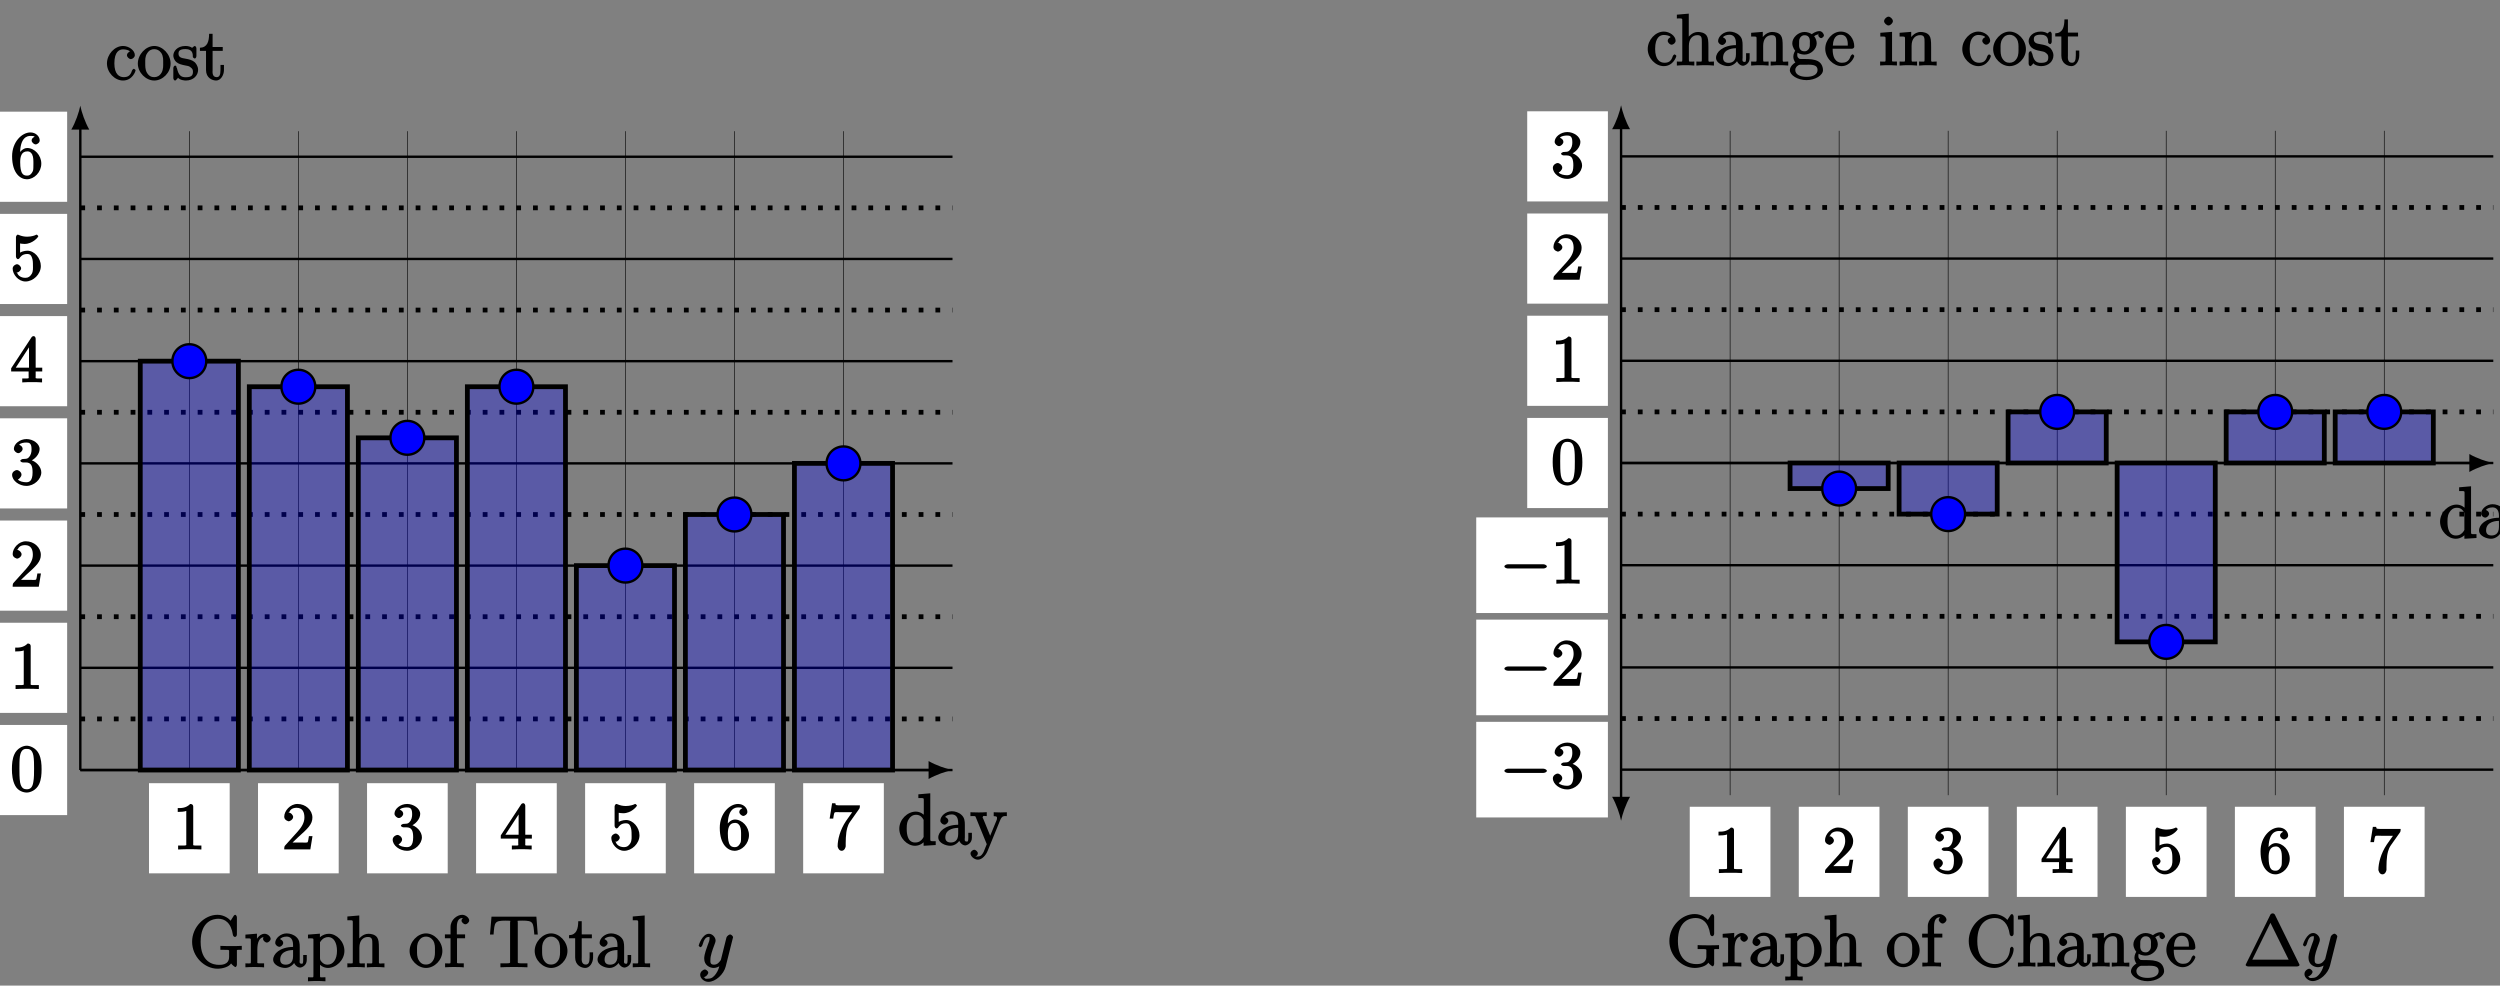 <?xml version="1.0" encoding="UTF-8"?>
<svg xmlns="http://www.w3.org/2000/svg" xmlns:xlink="http://www.w3.org/1999/xlink" width="416pt" height="164pt" viewBox="0 0 416 164" version="1.1">
<rect x="0" y="0" width="416" height="164" fill="#808080" stroke="none"/>
<defs>
<g>
<symbol overflow="visible" id="glyph0-0">
<path style="stroke:none;" d=""/>
</symbol>
<symbol overflow="visible" id="glyph0-1">
<path style="stroke:none;" d="M 8.75 -3.031 L 8.75 -3.547 C 8.281 -3.516 7.453 -3.516 7.094 -3.516 C 6.719 -3.516 5.672 -3.516 5.188 -3.547 L 5.188 -2.891 L 5.719 -2.891 C 6.781 -2.891 6.641 -2.891 6.641 -2.469 L 6.641 -1.703 C 6.641 -0.328 5.25 -0.391 4.938 -0.391 C 4 -0.391 1.906 -0.812 1.906 -4.234 C 1.906 -7.688 4.016 -8.062 4.859 -8.062 C 5.891 -8.062 6.969 -7.453 7.281 -5.344 C 7.297 -5.219 7.469 -5.031 7.609 -5.031 C 7.781 -5.031 7.938 -5.219 7.938 -5.453 L 7.938 -8.281 C 7.938 -8.5 7.781 -8.719 7.656 -8.719 C 7.594 -8.719 7.453 -8.641 7.391 -8.516 L 6.891 -7.734 C 6.688 -8.016 5.844 -8.719 4.703 -8.719 C 2.547 -8.719 0.484 -6.688 0.484 -4.234 C 0.484 -1.75 2.547 0.25 4.719 0.25 C 5.562 0.25 6.641 -0.062 6.969 -0.625 C 7.078 -0.438 7.594 -0.016 7.688 -0.016 C 7.781 -0.016 7.938 -0.234 7.938 -0.422 L 7.938 -2.516 C 7.938 -2.969 7.828 -2.891 8.75 -2.891 Z M 8.75 -3.031 "/>
</symbol>
<symbol overflow="visible" id="glyph0-2">
<path style="stroke:none;" d="M 4.375 -4.719 C 4.375 -5.078 3.891 -5.562 3.375 -5.562 C 2.359 -5.562 1.859 -4.312 1.828 -4.25 L 2.094 -4.25 L 2.094 -5.578 L 0.172 -5.422 L 0.172 -4.797 C 1.141 -4.797 1.078 -4.859 1.078 -4.266 L 1.078 -1.031 C 1.078 -0.484 1.109 -0.641 0.172 -0.641 L 0.172 0.016 C 0.672 -0.031 1.328 -0.031 1.688 -0.031 C 2.016 -0.031 2.859 -0.031 3.281 0.031 L 3.281 -0.641 L 2.891 -0.641 C 2.016 -0.641 2.156 -0.625 2.156 -1.047 L 2.156 -2.922 C 2.156 -4.094 2.469 -5.031 3.391 -5.031 C 3.484 -5.031 3.516 -5.031 3.562 -5.016 L 3.438 -5.266 C 3.344 -5.219 3.109 -5.047 3.109 -4.719 C 3.109 -4.375 3.547 -4.094 3.734 -4.094 C 3.984 -4.094 4.375 -4.406 4.375 -4.719 Z M 4.375 -4.719 "/>
</symbol>
<symbol overflow="visible" id="glyph0-3">
<path style="stroke:none;" d="M 5.828 -1.203 L 5.828 -2.031 L 5.234 -2.031 L 5.234 -1.203 C 5.234 -0.531 5.109 -0.578 4.953 -0.578 C 4.5 -0.578 4.656 -1.062 4.656 -1.25 L 4.656 -3.328 C 4.656 -3.984 4.609 -4.562 4.078 -5.031 C 3.656 -5.422 3.016 -5.625 2.484 -5.625 C 1.5 -5.625 0.578 -4.828 0.578 -4.047 C 0.578 -3.703 0.984 -3.391 1.25 -3.391 C 1.547 -3.391 1.906 -3.734 1.906 -4.031 C 1.906 -4.516 1.312 -4.672 1.391 -4.672 C 1.516 -4.906 1.984 -5.094 2.469 -5.094 C 3.016 -5.094 3.547 -4.781 3.547 -3.703 L 3.547 -3.375 C 1.312 -3.344 0.234 -2.188 0.234 -1.266 C 0.234 -0.328 1.5 0.125 2.234 0.125 C 3.031 0.125 3.719 -0.5 3.938 -1.078 L 3.625 -1.078 C 3.672 -0.516 4.203 0.062 4.719 0.062 C 4.969 0.062 5.828 -0.25 5.828 -1.203 Z M 3.547 -1.828 C 3.547 -0.656 2.844 -0.422 2.328 -0.422 C 1.75 -0.422 1.406 -0.688 1.406 -1.266 C 1.406 -2.844 3.281 -2.844 3.547 -2.859 Z M 3.547 -1.828 "/>
</symbol>
<symbol overflow="visible" id="glyph0-4">
<path style="stroke:none;" d="M 6.234 -2.719 C 6.234 -4.25 4.953 -5.562 3.641 -5.562 C 2.594 -5.562 1.906 -4.766 1.875 -4.719 L 2.156 -4.609 L 2.156 -5.578 L 0.172 -5.422 L 0.172 -4.797 C 1.172 -4.797 1.078 -4.859 1.078 -4.328 L 1.078 1.297 C 1.078 1.828 1.109 1.672 0.172 1.672 L 0.172 2.344 C 0.641 2.297 1.297 2.297 1.625 2.297 C 1.969 2.297 2.625 2.297 3.078 2.344 L 3.078 1.672 C 2.156 1.672 2.172 1.828 2.172 1.297 L 2.172 -0.781 L 1.906 -0.688 C 2.109 -0.375 2.719 0.125 3.484 0.125 C 4.859 0.125 6.234 -1.188 6.234 -2.719 Z M 5 -2.719 C 5 -1.297 4.344 -0.422 3.438 -0.422 C 3.062 -0.422 2.828 -0.531 2.578 -0.75 C 2.312 -1.031 2.172 -1.156 2.172 -1.5 L 2.172 -3.953 C 2.172 -4.188 2.125 -4.094 2.266 -4.281 C 2.625 -4.812 3.094 -5.016 3.547 -5.016 C 4.453 -5.016 5 -4.062 5 -2.719 Z M 5 -2.719 "/>
</symbol>
<symbol overflow="visible" id="glyph0-5">
<path style="stroke:none;" d="M 6.391 -0.141 L 6.391 -0.641 C 5.625 -0.641 5.484 -0.484 5.469 -0.844 L 5.469 -3.047 C 5.469 -4.156 5.422 -4.609 5.156 -4.984 C 4.812 -5.453 4.141 -5.562 3.734 -5.562 C 2.703 -5.562 2.062 -4.641 1.953 -4.422 L 2.203 -4.422 L 2.203 -8.609 L 0.219 -8.438 L 0.219 -7.812 C 1.188 -7.812 1.125 -7.875 1.125 -7.297 L 1.125 -1.031 C 1.125 -0.484 1.156 -0.641 0.219 -0.641 L 0.219 0.031 C 0.688 -0.031 1.344 -0.031 1.672 -0.031 C 2.016 -0.031 2.672 -0.031 3.125 0.031 L 3.125 -0.641 C 2.219 -0.641 2.219 -0.484 2.219 -1.031 L 2.219 -3.25 C 2.219 -4.5 2.891 -5.031 3.641 -5.031 C 4.375 -5.031 4.375 -4.562 4.375 -3.844 L 4.375 -1.031 C 4.375 -0.484 4.406 -0.641 3.469 -0.641 L 3.469 0.031 C 3.938 -0.031 4.594 -0.031 4.922 -0.031 C 5.266 -0.031 5.922 -0.031 6.391 0.031 Z M 6.391 -0.141 "/>
</symbol>
<symbol overflow="visible" id="glyph0-6">
<path style="stroke:none;" d="M 5.641 -2.703 C 5.641 -4.25 4.312 -5.625 2.922 -5.625 C 1.5 -5.625 0.188 -4.203 0.188 -2.703 C 0.188 -1.172 1.547 0.125 2.922 0.125 C 4.328 0.125 5.641 -1.188 5.641 -2.703 Z M 4.406 -2.812 C 4.406 -2.391 4.453 -1.75 4.141 -1.188 C 3.812 -0.625 3.375 -0.438 2.922 -0.438 C 2.484 -0.438 2.062 -0.578 1.703 -1.172 C 1.391 -1.703 1.422 -2.312 1.422 -2.812 C 1.422 -3.266 1.375 -3.891 1.75 -4.422 C 2.078 -4.938 2.5 -5.094 2.922 -5.094 C 3.375 -5.094 3.766 -4.906 4.094 -4.453 C 4.453 -3.891 4.406 -3.25 4.406 -2.812 Z M 4.406 -2.812 "/>
</symbol>
<symbol overflow="visible" id="glyph0-7">
<path style="stroke:none;" d="M 4.25 -7.766 C 4.25 -8.219 3.656 -8.719 3.078 -8.719 C 2.25 -8.719 1.141 -7.906 1.141 -6.688 L 1.141 -5.453 L 0.203 -5.453 L 0.203 -4.812 L 1.141 -4.812 L 1.141 -1.031 C 1.141 -0.484 1.172 -0.641 0.234 -0.641 L 0.234 0.016 C 0.734 -0.031 1.391 -0.031 1.75 -0.031 C 2.062 -0.031 2.922 -0.031 3.344 0.031 L 3.344 -0.641 L 2.953 -0.641 C 2.078 -0.641 2.219 -0.625 2.219 -1.047 L 2.219 -4.812 L 3.562 -4.812 L 3.562 -5.453 L 2.188 -5.453 L 2.188 -6.688 C 2.188 -7.766 2.578 -8.172 3.078 -8.172 C 3.172 -8.172 3.234 -8.188 3.375 -8.109 L 3.484 -8.375 C 3.438 -8.359 2.969 -8.109 2.969 -7.75 C 2.969 -7.484 3.328 -7.141 3.609 -7.141 C 3.891 -7.141 4.25 -7.484 4.25 -7.766 Z M 4.25 -7.766 "/>
</symbol>
<symbol overflow="visible" id="glyph0-8">
<path style="stroke:none;" d="M 8.172 -5.578 L 7.953 -8.406 L 0.484 -8.406 L 0.234 -5.438 L 0.828 -5.438 C 1 -7.469 0.953 -7.75 2.844 -7.75 C 3.062 -7.75 3.391 -7.75 3.484 -7.734 C 3.734 -7.703 3.578 -7.703 3.578 -7.422 L 3.578 -1.062 C 3.578 -0.656 3.734 -0.641 2.562 -0.641 L 1.969 -0.641 L 1.969 0.016 C 2.516 -0.031 3.75 -0.031 4.219 -0.031 C 4.688 -0.031 5.922 -0.031 6.469 0.016 L 6.469 -0.641 L 5.875 -0.641 C 4.703 -0.641 4.859 -0.656 4.859 -1.062 L 4.859 -7.422 C 4.859 -7.719 4.734 -7.688 4.922 -7.734 C 5.016 -7.75 5.359 -7.75 5.594 -7.75 C 7.484 -7.75 7.422 -7.469 7.609 -5.438 L 8.188 -5.438 Z M 8.172 -5.578 "/>
</symbol>
<symbol overflow="visible" id="glyph0-9">
<path style="stroke:none;" d="M 4.047 -1.625 L 4.047 -2.469 L 3.469 -2.469 L 3.469 -1.656 C 3.469 -0.781 3.281 -0.438 2.828 -0.438 C 2.016 -0.438 2.156 -1.406 2.156 -1.609 L 2.156 -4.812 L 3.844 -4.812 L 3.844 -5.453 L 2.156 -5.453 L 2.156 -7.656 L 1.578 -7.656 C 1.562 -6.375 1.297 -5.375 0.047 -5.328 L 0.047 -4.812 L 1.062 -4.812 L 1.062 -1.625 C 1.062 -0.297 2.109 0.125 2.75 0.125 C 3.5 0.125 4.047 -0.766 4.047 -1.625 Z M 4.047 -1.625 "/>
</symbol>
<symbol overflow="visible" id="glyph0-10">
<path style="stroke:none;" d="M 3.125 -0.141 L 3.125 -0.641 C 2.203 -0.641 2.219 -0.484 2.219 -1.031 L 2.219 -8.609 L 0.234 -8.438 L 0.234 -7.812 C 1.203 -7.812 1.141 -7.875 1.141 -7.297 L 1.141 -1.031 C 1.141 -0.484 1.172 -0.641 0.234 -0.641 L 0.234 0.016 C 0.734 -0.031 1.312 -0.031 1.672 -0.031 C 2.031 -0.031 2.625 -0.031 3.125 0.016 Z M 3.125 -0.141 "/>
</symbol>
<symbol overflow="visible" id="glyph0-11">
<path style="stroke:none;" d="M 6.312 -0.141 L 6.312 -0.641 C 5.344 -0.641 5.406 -0.578 5.406 -1.156 L 5.406 -8.609 L 3.422 -8.438 L 3.422 -7.812 C 4.406 -7.812 4.328 -7.875 4.328 -7.297 L 4.328 -4.656 L 4.609 -4.75 C 4.344 -5.109 3.734 -5.562 3 -5.562 C 1.609 -5.562 0.25 -4.25 0.25 -2.719 C 0.25 -1.188 1.547 0.125 2.875 0.125 C 3.781 0.125 4.406 -0.516 4.578 -0.734 L 4.297 -0.844 L 4.297 0.125 L 6.312 0 Z M 4.297 -1.547 C 4.297 -1.328 4.344 -1.406 4.188 -1.141 C 3.891 -0.719 3.531 -0.422 2.922 -0.422 C 2.625 -0.422 1.484 -0.375 1.484 -2.703 C 1.484 -3.562 1.578 -3.938 1.844 -4.328 C 2.078 -4.703 2.453 -5.031 3.047 -5.031 C 3.797 -5.031 4.094 -4.531 4.203 -4.344 C 4.344 -4.141 4.297 -4.219 4.297 -4 Z M 4.297 -1.547 "/>
</symbol>
<symbol overflow="visible" id="glyph0-12">
<path style="stroke:none;" d="M 6.109 -4.953 L 6.109 -5.453 C 5.609 -5.422 5.438 -5.422 5.062 -5.422 L 3.922 -5.453 L 3.922 -4.812 C 4.531 -4.781 4.469 -4.656 4.469 -4.438 C 4.469 -4.328 4.453 -4.266 4.406 -4.141 L 3.172 -1.141 L 3.5 -1.141 L 2.172 -4.391 C 2.109 -4.547 2.062 -4.531 2.062 -4.531 L 2.109 -4.641 C 2.109 -4.953 2.359 -4.812 2.766 -4.812 L 2.766 -5.469 C 2.297 -5.422 1.703 -5.422 1.375 -5.422 L 0.047 -5.453 L 0.047 -4.812 C 0.906 -4.812 0.844 -4.891 0.984 -4.516 L 2.766 -0.141 C 2.25 1.125 2.297 1.047 2.25 1.141 C 2.047 1.5 1.844 1.906 1.297 1.906 C 0.938 1.906 0.812 1.953 0.812 1.953 C 0.812 1.953 1.281 1.797 1.281 1.375 C 1.281 1.094 0.891 0.781 0.688 0.781 C 0.484 0.781 0.062 1.047 0.062 1.406 C 0.062 1.859 0.672 2.438 1.297 2.438 C 1.969 2.438 2.625 1.703 2.922 0.953 L 5 -4.141 C 5.312 -4.938 5.719 -4.812 6.109 -4.812 Z M 6.109 -4.953 "/>
</symbol>
<symbol overflow="visible" id="glyph0-13">
<path style="stroke:none;" d="M 5.016 -1.562 C 5.016 -1.672 4.766 -1.828 4.734 -1.828 C 4.625 -1.828 4.453 -1.641 4.406 -1.5 C 4.141 -0.641 3.672 -0.438 3.031 -0.438 C 2.297 -0.438 1.484 -0.922 1.484 -2.734 C 1.484 -4.719 2.344 -5.062 2.938 -5.062 C 3.391 -5.062 3.938 -4.922 4.047 -4.719 C 4.188 -4.719 3.578 -4.562 3.578 -4.078 C 3.578 -3.797 3.938 -3.438 4.234 -3.438 C 4.5 -3.438 4.891 -3.75 4.891 -4.094 C 4.891 -4.906 3.891 -5.625 2.922 -5.625 C 1.531 -5.625 0.25 -4.234 0.25 -2.719 C 0.25 -1.188 1.562 0.125 2.922 0.125 C 4.5 0.125 5.016 -1.453 5.016 -1.562 Z M 5.016 -1.562 "/>
</symbol>
<symbol overflow="visible" id="glyph0-14">
<path style="stroke:none;" d="M 4.359 -1.656 C 4.359 -2.312 3.922 -2.797 3.812 -2.906 C 3.375 -3.281 2.953 -3.391 2.156 -3.531 C 1.812 -3.609 1.094 -3.625 1.094 -4.344 C 1.094 -4.703 1.188 -5.109 2.266 -5.109 C 3.562 -5.109 3.469 -4.141 3.484 -3.781 C 3.5 -3.688 3.75 -3.531 3.797 -3.531 C 3.922 -3.531 4.078 -3.734 4.078 -3.953 L 4.078 -5.203 C 4.078 -5.422 3.922 -5.625 3.797 -5.625 C 3.703 -5.625 3.359 -5.312 3.359 -5.312 C 3.125 -5.516 2.656 -5.625 2.266 -5.625 C 0.828 -5.625 0.234 -4.688 0.234 -4.031 C 0.234 -3.891 0.281 -3.375 0.734 -2.953 C 1.109 -2.625 1.641 -2.5 2.188 -2.391 C 2.844 -2.266 2.875 -2.266 3.172 -2.016 C 3.391 -1.844 3.5 -1.688 3.5 -1.344 C 3.5 -0.844 3.375 -0.422 2.312 -0.422 C 1.531 -0.422 1.109 -0.719 0.844 -1.906 C 0.797 -2.125 0.734 -2.047 0.734 -2.047 L 0.734 -2.266 C 0.719 -2.312 0.562 -2.359 0.531 -2.359 C 0.391 -2.359 0.234 -2.141 0.234 -1.922 L 0.234 -0.297 C 0.234 -0.078 0.391 0.125 0.516 0.125 C 0.578 0.125 0.688 0.078 0.891 -0.172 C 0.953 -0.266 0.953 -0.281 1.016 -0.344 C 1.359 0.078 2.125 0.125 2.328 0.125 C 3.578 0.125 4.359 -0.719 4.359 -1.656 Z M 4.359 -1.656 "/>
</symbol>
<symbol overflow="visible" id="glyph0-15">
<path style="stroke:none;" d="M 7.953 -2.922 C 7.953 -3.047 7.797 -3.281 7.656 -3.281 C 7.547 -3.281 7.359 -3.062 7.359 -2.969 C 7.25 -1.078 6.031 -0.391 4.875 -0.391 C 4.047 -0.391 1.906 -0.734 1.906 -4.234 C 1.906 -7.688 4 -8.062 4.859 -8.062 C 6.125 -8.062 7.047 -7.141 7.297 -5.359 C 7.312 -5.219 7.484 -5.031 7.625 -5.031 C 7.797 -5.031 7.953 -5.219 7.953 -5.453 L 7.953 -8.281 C 7.953 -8.5 7.797 -8.719 7.672 -8.719 C 7.609 -8.719 7.469 -8.641 7.406 -8.516 L 6.906 -7.734 C 6.5 -8.25 5.578 -8.719 4.719 -8.719 C 2.531 -8.719 0.484 -6.672 0.484 -4.234 C 0.484 -1.75 2.562 0.25 4.719 0.25 C 6.688 0.25 7.953 -1.609 7.953 -2.922 Z M 7.953 -2.922 "/>
</symbol>
<symbol overflow="visible" id="glyph0-16">
<path style="stroke:none;" d="M 6.391 -0.141 L 6.391 -0.641 C 5.625 -0.641 5.484 -0.484 5.469 -0.844 L 5.469 -3.047 C 5.469 -4.156 5.422 -4.609 5.156 -4.984 C 4.812 -5.453 4.141 -5.562 3.734 -5.562 C 2.562 -5.562 1.953 -4.422 1.906 -4.344 L 2.156 -4.344 L 2.156 -5.578 L 0.219 -5.422 L 0.219 -4.797 C 1.188 -4.797 1.125 -4.859 1.125 -4.266 L 1.125 -1.031 C 1.125 -0.484 1.156 -0.641 0.219 -0.641 L 0.219 0.031 C 0.688 -0.031 1.344 -0.031 1.672 -0.031 C 2.016 -0.031 2.672 -0.031 3.125 0.031 L 3.125 -0.641 C 2.219 -0.641 2.219 -0.484 2.219 -1.031 L 2.219 -3.25 C 2.219 -4.5 2.891 -5.031 3.641 -5.031 C 4.375 -5.031 4.375 -4.562 4.375 -3.844 L 4.375 -1.031 C 4.375 -0.484 4.406 -0.641 3.469 -0.641 L 3.469 0.031 C 3.938 -0.031 4.594 -0.031 4.922 -0.031 C 5.266 -0.031 5.922 -0.031 6.391 0.031 Z M 6.391 -0.141 "/>
</symbol>
<symbol overflow="visible" id="glyph0-17">
<path style="stroke:none;" d="M 5.828 -5 C 5.828 -5.219 5.516 -5.703 5.094 -5.703 C 4.469 -5.703 3.891 -5.266 3.812 -5.188 C 3.578 -5.359 3.062 -5.562 2.609 -5.562 C 1.531 -5.562 0.562 -4.609 0.562 -3.688 C 0.562 -3 1.031 -2.453 1.047 -2.438 C 1 -2.375 0.734 -1.922 0.734 -1.453 C 0.734 -0.766 1.203 -0.359 1.047 -0.453 C 0.875 -0.406 0.156 0.172 0.156 0.797 C 0.156 1.625 1.453 2.453 2.922 2.453 C 4.344 2.453 5.672 1.672 5.672 0.781 C 5.672 0.484 5.547 -0.328 4.828 -0.703 C 4.219 -1.016 3.516 -1.062 2.484 -1.062 C 1.75 -1.062 1.781 -1.016 1.562 -1.25 C 1.453 -1.359 1.391 -1.484 1.391 -1.734 C 1.391 -1.938 1.406 -2.031 1.453 -2.109 C 1.859 -1.828 2.469 -1.797 2.594 -1.797 C 3.672 -1.797 4.625 -2.75 4.625 -3.672 C 4.625 -4 4.484 -4.547 4.203 -4.828 C 4.562 -5.203 5.016 -5.156 5.078 -5.156 C 5.125 -5.156 5.062 -5.203 4.891 -5.297 C 5.109 -5.391 4.891 -5.109 4.891 -4.984 C 4.891 -4.812 5.172 -4.531 5.359 -4.531 C 5.469 -4.531 5.828 -4.734 5.828 -5 Z M 3.484 -3.688 C 3.484 -3.469 3.531 -3.078 3.328 -2.766 C 3.094 -2.422 2.859 -2.344 2.609 -2.344 C 1.547 -2.344 1.703 -3.391 1.703 -3.672 C 1.703 -3.891 1.656 -4.266 1.859 -4.594 C 2.094 -4.938 2.344 -5.016 2.594 -5.016 C 3.641 -5.016 3.484 -3.953 3.484 -3.688 Z M 4.766 0.781 C 4.766 1.5 4.031 1.906 2.922 1.906 C 1.781 1.906 1.062 1.469 1.062 0.781 C 1.062 0.688 1.047 0.328 1.5 0.031 C 1.75 -0.141 1.75 -0.109 2.594 -0.109 C 3.578 -0.109 4.766 -0.25 4.766 0.781 Z M 4.766 0.781 "/>
</symbol>
<symbol overflow="visible" id="glyph0-18">
<path style="stroke:none;" d="M 5.016 -1.562 C 5.016 -1.641 4.812 -1.844 4.734 -1.844 C 4.641 -1.844 4.453 -1.625 4.422 -1.562 C 4.109 -0.562 3.484 -0.438 2.969 -0.438 C 2.469 -0.438 1.422 -0.625 1.422 -2.688 L 1.422 -2.766 L 4.578 -2.766 C 4.844 -2.766 5.016 -2.922 5.016 -3.141 C 5.016 -4.344 4.219 -5.625 2.766 -5.625 C 1.406 -5.625 0.188 -4.25 0.188 -2.766 C 0.188 -1.188 1.578 0.125 2.906 0.125 C 4.328 0.125 5.016 -1.312 5.016 -1.562 Z M 4.125 -3.297 L 1.453 -3.297 C 1.531 -5.016 2.422 -5.094 2.766 -5.094 C 4.047 -5.094 3.938 -3.547 3.938 -3.297 Z M 4.125 -3.297 "/>
</symbol>
<symbol overflow="visible" id="glyph0-19">
<path style="stroke:none;" d="M 3.031 -0.141 L 3.031 -0.641 C 2.109 -0.641 2.219 -0.547 2.219 -1.016 L 2.219 -5.578 L 0.266 -5.422 L 0.266 -4.797 C 1.188 -4.797 1.141 -4.859 1.141 -4.281 L 1.141 -1.031 C 1.141 -0.484 1.172 -0.641 0.234 -0.641 L 0.234 0.016 C 0.734 -0.031 1.297 -0.031 1.656 -0.031 C 1.781 -0.031 2.469 -0.031 3.031 0.016 Z M 2.359 -7.359 C 2.359 -7.719 1.922 -8.109 1.641 -8.109 C 1.297 -8.109 0.891 -7.688 0.891 -7.359 C 0.891 -7.047 1.312 -6.641 1.625 -6.641 C 1.984 -6.641 2.359 -7.078 2.359 -7.359 Z M 2.359 -7.359 "/>
</symbol>
<symbol overflow="visible" id="glyph1-0">
<path style="stroke:none;" d=""/>
</symbol>
<symbol overflow="visible" id="glyph1-1">
<path style="stroke:none;" d="M 3.031 1.094 C 2.703 1.547 2.359 1.906 1.766 1.906 C 1.625 1.906 1.203 2.031 1.109 1.703 C 0.906 1.641 0.969 1.641 0.984 1.641 C 1.344 1.641 1.75 1.188 1.75 0.906 C 1.75 0.641 1.359 0.375 1.188 0.375 C 0.984 0.375 0.406 0.688 0.406 1.266 C 0.406 1.875 1.094 2.438 1.766 2.438 C 2.969 2.438 4.328 1.188 4.656 -0.125 L 5.828 -4.797 C 5.844 -4.859 5.875 -4.922 5.875 -5 C 5.875 -5.172 5.562 -5.453 5.391 -5.453 C 5.281 -5.453 4.859 -5.25 4.766 -4.891 L 3.891 -1.375 C 3.828 -1.156 3.875 -1.25 3.781 -1.109 C 3.531 -0.781 3.266 -0.422 2.688 -0.422 C 2.016 -0.422 2.109 -0.922 2.109 -1.25 C 2.109 -1.922 2.438 -2.844 2.766 -3.703 C 2.891 -4.047 2.969 -4.219 2.969 -4.453 C 2.969 -4.953 2.453 -5.562 1.859 -5.562 C 0.766 -5.562 0.156 -3.688 0.156 -3.578 C 0.156 -3.531 0.375 -3.328 0.453 -3.328 C 0.562 -3.328 0.734 -3.531 0.781 -3.688 C 1.062 -4.703 1.359 -5.031 1.828 -5.031 C 1.938 -5.031 1.969 -5.172 1.969 -4.781 C 1.969 -4.469 1.844 -4.125 1.656 -3.672 C 1.078 -2.109 1.078 -1.703 1.078 -1.422 C 1.078 -0.281 2.062 0.125 2.656 0.125 C 3 0.125 3.531 -0.031 3.844 -0.344 L 3.688 -0.516 C 3.516 0.141 3.438 0.5 3.031 1.094 Z M 3.031 1.094 "/>
</symbol>
<symbol overflow="visible" id="glyph2-0">
<path style="stroke:none;" d=""/>
</symbol>
<symbol overflow="visible" id="glyph2-1">
<path style="stroke:none;" d="M 3.375 -7.125 C 3.375 -7.391 3.203 -7.562 2.875 -7.562 C 2.156 -6.828 1.312 -6.875 0.797 -6.875 L 0.797 -6.234 C 1.188 -6.234 1.938 -6.266 2.219 -6.406 L 2.219 -1.016 C 2.219 -0.625 2.359 -0.641 1.391 -0.641 L 0.859 -0.641 L 0.859 0.016 C 1.422 -0.031 2.359 -0.031 2.797 -0.031 C 3.234 -0.031 4.188 -0.031 4.734 0.016 L 4.734 -0.641 L 4.219 -0.641 C 3.234 -0.641 3.375 -0.609 3.375 -1.016 Z M 3.375 -7.125 "/>
</symbol>
<symbol overflow="visible" id="glyph2-2">
<path style="stroke:none;" d="M 1.5 -0.891 L 2.656 -2 C 4.359 -3.516 5.062 -4.203 5.062 -5.297 C 5.062 -6.547 3.922 -7.562 2.578 -7.562 C 1.359 -7.562 0.375 -6.406 0.375 -5.438 C 0.375 -4.828 1.094 -4.672 1.125 -4.672 C 1.312 -4.672 1.859 -4.969 1.859 -5.406 C 1.859 -5.688 1.5 -6.125 1.109 -6.125 C 1.031 -6.125 1 -6.125 1.219 -6.203 C 1.391 -6.672 1.812 -6.922 2.438 -6.922 C 3.438 -6.922 3.734 -6.188 3.734 -5.297 C 3.734 -4.422 3.234 -3.672 2.641 -3 L 0.547 -0.672 C 0.422 -0.547 0.375 -0.422 0.375 0 L 4.719 0 L 5.078 -2.203 L 4.484 -2.203 C 4.391 -1.719 4.375 -1.359 4.266 -1.188 C 4.188 -1.094 3.594 -1.141 3.344 -1.141 L 1.391 -1.141 Z M 1.5 -0.891 "/>
</symbol>
<symbol overflow="visible" id="glyph2-3">
<path style="stroke:none;" d="M 3.156 -3.844 C 4.062 -4.141 4.859 -5.047 4.859 -5.906 C 4.859 -6.812 3.734 -7.562 2.688 -7.562 C 1.578 -7.562 0.578 -6.766 0.578 -5.938 C 0.578 -5.578 1 -5.219 1.312 -5.219 C 1.641 -5.219 2.031 -5.609 2.031 -5.922 C 2.031 -6.469 1.359 -6.625 1.469 -6.625 C 1.641 -6.891 2.25 -6.984 2.641 -6.984 C 3.094 -6.984 3.516 -6.906 3.516 -5.922 C 3.516 -5.797 3.547 -5.266 3.266 -4.781 C 2.938 -4.266 2.688 -4.281 2.406 -4.266 C 2.328 -4.25 2.062 -4.234 1.984 -4.234 C 1.891 -4.219 1.641 -4.062 1.641 -3.953 C 1.641 -3.828 1.891 -3.672 2.078 -3.672 L 2.562 -3.672 C 3.453 -3.672 3.688 -3.094 3.688 -2.016 C 3.688 -0.531 3.109 -0.375 2.625 -0.375 C 2.156 -0.375 1.453 -0.516 1.25 -0.844 C 1.344 -0.844 1.844 -1.234 1.844 -1.641 C 1.844 -2.047 1.391 -2.406 1.062 -2.406 C 0.812 -2.406 0.281 -2.109 0.281 -1.625 C 0.281 -0.625 1.469 0.234 2.656 0.234 C 3.984 0.234 5.141 -0.906 5.141 -2.016 C 5.141 -2.906 4.297 -3.922 3.156 -4.141 Z M 3.156 -3.844 "/>
</symbol>
<symbol overflow="visible" id="glyph2-4">
<path style="stroke:none;" d="M 3.031 -1.953 L 3.031 -1 C 3.031 -0.609 3.188 -0.641 2.375 -0.641 L 1.969 -0.641 L 1.969 0.016 C 2.594 -0.031 3.156 -0.031 3.625 -0.031 C 4.078 -0.031 4.656 -0.031 5.266 0.016 L 5.266 -0.641 L 4.875 -0.641 C 4.062 -0.641 4.203 -0.609 4.203 -1 L 4.203 -1.797 L 5.297 -1.797 L 5.297 -2.438 L 4.203 -2.438 L 4.203 -7.25 C 4.203 -7.469 4.047 -7.688 3.875 -7.688 C 3.781 -7.688 3.625 -7.641 3.531 -7.516 L 0.125 -2.328 L 0.125 -1.797 L 3.031 -1.797 Z M 3.266 -2.438 L 0.891 -2.438 L 3.375 -6.25 L 3.094 -6.359 L 3.094 -2.438 Z M 3.266 -2.438 "/>
</symbol>
<symbol overflow="visible" id="glyph2-5">
<path style="stroke:none;" d="M 5.062 -2.344 C 5.062 -3.641 4 -4.891 2.828 -4.891 C 2.297 -4.891 1.719 -4.672 1.609 -4.562 L 1.609 -6.094 C 1.656 -6.078 2.016 -6.016 2.359 -6.016 C 3.703 -6.016 4.641 -7.156 4.641 -7.297 C 4.641 -7.359 4.438 -7.562 4.359 -7.562 C 4.359 -7.562 4.203 -7.531 4.125 -7.469 C 4.062 -7.438 3.516 -7.219 2.797 -7.219 C 2.359 -7.219 1.859 -7.297 1.344 -7.531 C 1.25 -7.562 1.234 -7.562 1.203 -7.562 C 1.094 -7.562 0.922 -7.312 0.922 -7.141 L 0.922 -3.922 C 0.922 -3.719 1.094 -3.484 1.25 -3.484 C 1.328 -3.484 1.469 -3.562 1.5 -3.625 C 1.625 -3.797 1.922 -4.344 2.797 -4.344 C 3.375 -4.344 3.469 -3.984 3.562 -3.797 C 3.734 -3.391 3.75 -2.969 3.75 -2.422 C 3.75 -2.047 3.812 -1.5 3.547 -1.031 C 3.281 -0.609 3 -0.375 2.5 -0.375 C 1.703 -0.375 1.25 -0.797 1.125 -1.203 C 0.922 -1.281 0.953 -1.266 1.078 -1.266 C 1.438 -1.266 1.781 -1.688 1.781 -1.953 C 1.781 -2.219 1.438 -2.641 1.078 -2.641 C 0.922 -2.641 0.375 -2.406 0.375 -1.906 C 0.375 -0.969 1.297 0.234 2.516 0.234 C 3.781 0.234 5.062 -0.953 5.062 -2.344 Z M 5.062 -2.344 "/>
</symbol>
<symbol overflow="visible" id="glyph2-6">
<path style="stroke:none;" d="M 1.609 -3.734 L 1.609 -3.984 C 1.609 -6.75 2.797 -6.984 3.344 -6.984 C 3.609 -6.984 3.953 -6.969 4.016 -6.859 C 4.141 -6.859 3.531 -6.703 3.531 -6.219 C 3.531 -5.875 3.969 -5.562 4.203 -5.562 C 4.391 -5.562 4.875 -5.812 4.875 -6.234 C 4.875 -6.891 4.234 -7.562 3.328 -7.562 C 1.938 -7.562 0.281 -6.016 0.281 -3.594 C 0.281 -0.688 1.719 0.234 2.734 0.234 C 3.953 0.234 5.141 -0.938 5.141 -2.375 C 5.141 -3.766 4.016 -4.969 2.797 -4.969 C 2.062 -4.969 1.484 -4.25 1.266 -3.734 Z M 2.734 -0.375 C 2.047 -0.375 1.891 -0.875 1.828 -1.031 C 1.625 -1.547 1.625 -2.422 1.625 -2.625 C 1.625 -3.469 1.812 -4.406 2.797 -4.406 C 2.969 -4.406 3.344 -4.453 3.688 -3.781 L 3.625 -3.875 C 3.828 -3.484 3.828 -2.922 3.828 -2.391 C 3.828 -1.859 3.828 -1.312 3.734 -1.125 C 3.375 -0.375 2.984 -0.375 2.734 -0.375 Z M 2.734 -0.375 "/>
</symbol>
<symbol overflow="visible" id="glyph2-7">
<path style="stroke:none;" d="M 5.297 -6.688 C 5.406 -6.812 5.453 -6.953 5.453 -7.328 L 2.641 -7.328 C 1.312 -7.328 1.453 -7.312 1.375 -7.672 L 0.828 -7.672 L 0.422 -5.125 L 1.016 -5.125 C 1.078 -5.453 1.125 -6.031 1.266 -6.156 C 1.344 -6.234 2.078 -6.188 2.219 -6.188 L 4.172 -6.188 C 4.25 -6.266 3.375 -5.078 3.141 -4.719 C 2.156 -3.25 1.75 -1.625 1.75 -0.516 C 1.75 -0.406 1.922 0.234 2.422 0.234 C 2.922 0.234 3.094 -0.406 3.094 -0.516 L 3.094 -1.062 C 3.094 -1.672 3.125 -2.266 3.203 -2.859 C 3.25 -3.109 3.344 -3.938 3.828 -4.609 Z M 5.297 -6.688 "/>
</symbol>
<symbol overflow="visible" id="glyph2-8">
<path style="stroke:none;" d="M 5.188 -3.641 C 5.188 -4.516 5.125 -5.391 4.75 -6.188 C 4.25 -7.234 3.188 -7.562 2.719 -7.562 C 2.078 -7.562 1.094 -7.125 0.656 -6.125 C 0.312 -5.359 0.25 -4.516 0.25 -3.641 C 0.25 -2.828 0.344 -1.734 0.797 -0.906 C 1.266 -0.016 2.188 0.234 2.719 0.234 C 3.297 0.234 4.297 -0.141 4.781 -1.172 C 5.125 -1.938 5.188 -2.781 5.188 -3.641 Z M 2.719 -0.312 C 2.297 -0.312 1.812 -0.422 1.609 -1.469 C 1.5 -2.125 1.5 -3.125 1.5 -3.781 C 1.5 -4.469 1.5 -5.188 1.578 -5.781 C 1.781 -7.078 2.438 -7.031 2.719 -7.031 C 3.078 -7.031 3.625 -6.984 3.828 -5.906 C 3.938 -5.297 3.938 -4.453 3.938 -3.781 C 3.938 -2.953 3.938 -2.219 3.812 -1.516 C 3.656 -0.484 3.203 -0.312 2.719 -0.312 Z M 2.719 -0.312 "/>
</symbol>
<symbol overflow="visible" id="glyph3-0">
<path style="stroke:none;" d=""/>
</symbol>
<symbol overflow="visible" id="glyph3-1">
<path style="stroke:none;" d="M 5.266 -8.578 C 5.172 -8.734 5.047 -8.828 4.875 -8.828 C 4.703 -8.828 4.547 -8.734 4.469 -8.578 L 4.422 -8.469 L 0.484 -0.5 C 0.453 -0.453 0.375 -0.281 0.375 -0.234 C 0.375 -0.156 0.562 0 0.797 0 L 8.938 0 C 9.188 0 9.344 -0.156 9.344 -0.234 C 9.344 -0.281 9.281 -0.453 9.234 -0.5 L 5.312 -8.469 Z M 4.344 -7.578 L 7.531 -1.125 L 1.484 -1.125 L 4.656 -7.578 Z M 4.344 -7.578 "/>
</symbol>
<symbol overflow="visible" id="glyph4-0">
<path style="stroke:none;" d=""/>
</symbol>
<symbol overflow="visible" id="glyph4-1">
<path style="stroke:none;" d="M 7.188 -2.516 C 7.375 -2.516 7.766 -2.641 7.766 -2.859 C 7.766 -3.078 7.375 -3.219 7.188 -3.219 L 1.281 -3.219 C 1.094 -3.219 0.703 -3.078 0.703 -2.859 C 0.703 -2.641 1.094 -2.516 1.281 -2.516 Z M 7.188 -2.516 "/>
</symbol>
</g>
</defs>
<g id="surface1">
<g style="fill:rgb(0%,0%,0%);fill-opacity:1;">
  <use xlink:href="#glyph0-1" x="31.482" y="160.942"/>
  <use xlink:href="#glyph0-2" x="40.664" y="160.942"/>
  <use xlink:href="#glyph0-3" x="45.219" y="160.942"/>
  <use xlink:href="#glyph0-4" x="51.077" y="160.942"/>
  <use xlink:href="#glyph0-5" x="57.581" y="160.942"/>
</g>
<g style="fill:rgb(0%,0%,0%);fill-opacity:1;">
  <use xlink:href="#glyph0-6" x="67.97" y="160.942"/>
  <use xlink:href="#glyph0-7" x="73.828" y="160.942"/>
</g>
<g style="fill:rgb(0%,0%,0%);fill-opacity:1;">
  <use xlink:href="#glyph0-8" x="81.3" y="160.942"/>
</g>
<g style="fill:rgb(0%,0%,0%);fill-opacity:1;">
  <use xlink:href="#glyph0-6" x="88.785" y="160.942"/>
  <use xlink:href="#glyph0-9" x="94.643" y="160.942"/>
  <use xlink:href="#glyph0-3" x="99.198" y="160.942"/>
  <use xlink:href="#glyph0-10" x="105.056" y="160.942"/>
</g>
<g style="fill:rgb(0%,0%,0%);fill-opacity:1;">
  <use xlink:href="#glyph1-1" x="116.103" y="160.942"/>
</g>
<path style="fill:none;stroke-width:0.399;stroke-linecap:butt;stroke-linejoin:miter;stroke:rgb(0%,0%,0%);stroke-opacity:1;stroke-miterlimit:10;" d="M 0.001 -0.001 L 145.134 -0.001 " transform="matrix(1,0,0,-1,13.363,128.132)"/>
<path style="fill:none;stroke-width:0.399;stroke-linecap:butt;stroke-linejoin:miter;stroke:rgb(0%,0%,0%);stroke-opacity:1;stroke-miterlimit:10;" d="M 0.001 17.007 L 145.134 17.007 " transform="matrix(1,0,0,-1,13.363,128.132)"/>
<path style="fill:none;stroke-width:0.399;stroke-linecap:butt;stroke-linejoin:miter;stroke:rgb(0%,0%,0%);stroke-opacity:1;stroke-miterlimit:10;" d="M 0.001 34.015 L 145.134 34.015 " transform="matrix(1,0,0,-1,13.363,128.132)"/>
<path style="fill:none;stroke-width:0.399;stroke-linecap:butt;stroke-linejoin:miter;stroke:rgb(0%,0%,0%);stroke-opacity:1;stroke-miterlimit:10;" d="M 0.001 51.027 L 145.134 51.027 " transform="matrix(1,0,0,-1,13.363,128.132)"/>
<path style="fill:none;stroke-width:0.399;stroke-linecap:butt;stroke-linejoin:miter;stroke:rgb(0%,0%,0%);stroke-opacity:1;stroke-miterlimit:10;" d="M 0.001 68.034 L 145.134 68.034 " transform="matrix(1,0,0,-1,13.363,128.132)"/>
<path style="fill:none;stroke-width:0.399;stroke-linecap:butt;stroke-linejoin:miter;stroke:rgb(0%,0%,0%);stroke-opacity:1;stroke-miterlimit:10;" d="M 0.001 85.042 L 145.134 85.042 " transform="matrix(1,0,0,-1,13.363,128.132)"/>
<path style="fill:none;stroke-width:0.399;stroke-linecap:butt;stroke-linejoin:miter;stroke:rgb(0%,0%,0%);stroke-opacity:1;stroke-miterlimit:10;" d="M 0.001 102.05 L 145.134 102.05 " transform="matrix(1,0,0,-1,13.363,128.132)"/>
<path style="fill:none;stroke-width:0.797;stroke-linecap:butt;stroke-linejoin:miter;stroke:rgb(0%,0%,0%);stroke-opacity:1;stroke-dasharray:0.797,1.993;stroke-miterlimit:10;" d="M 0.001 8.503 L 145.134 8.503 " transform="matrix(1,0,0,-1,13.363,128.132)"/>
<path style="fill:none;stroke-width:0.797;stroke-linecap:butt;stroke-linejoin:miter;stroke:rgb(0%,0%,0%);stroke-opacity:1;stroke-dasharray:0.797,1.993;stroke-miterlimit:10;" d="M 0.001 25.511 L 145.134 25.511 " transform="matrix(1,0,0,-1,13.363,128.132)"/>
<path style="fill:none;stroke-width:0.797;stroke-linecap:butt;stroke-linejoin:miter;stroke:rgb(0%,0%,0%);stroke-opacity:1;stroke-dasharray:0.797,1.993;stroke-miterlimit:10;" d="M 0.001 42.519 L 145.134 42.519 " transform="matrix(1,0,0,-1,13.363,128.132)"/>
<path style="fill:none;stroke-width:0.797;stroke-linecap:butt;stroke-linejoin:miter;stroke:rgb(0%,0%,0%);stroke-opacity:1;stroke-dasharray:0.797,1.993;stroke-miterlimit:10;" d="M 0.001 59.53 L 145.134 59.53 " transform="matrix(1,0,0,-1,13.363,128.132)"/>
<path style="fill:none;stroke-width:0.797;stroke-linecap:butt;stroke-linejoin:miter;stroke:rgb(0%,0%,0%);stroke-opacity:1;stroke-dasharray:0.797,1.993;stroke-miterlimit:10;" d="M 0.001 76.538 L 145.134 76.538 " transform="matrix(1,0,0,-1,13.363,128.132)"/>
<path style="fill:none;stroke-width:0.797;stroke-linecap:butt;stroke-linejoin:miter;stroke:rgb(0%,0%,0%);stroke-opacity:1;stroke-dasharray:0.797,1.993;stroke-miterlimit:10;" d="M 0.001 93.546 L 145.134 93.546 " transform="matrix(1,0,0,-1,13.363,128.132)"/>
<path style="fill:none;stroke-width:0.399;stroke-linecap:butt;stroke-linejoin:miter;stroke:rgb(0%,0%,0%);stroke-opacity:1;stroke-miterlimit:10;" d="M 0.001 -0.001 L 141.548 -0.001 " transform="matrix(1,0,0,-1,13.363,128.132)"/>
<path style=" stroke:none;fill-rule:nonzero;fill:rgb(0%,0%,0%);fill-opacity:1;" d="M 158.5 128.133 C 157.438 127.934 155.711 127.336 154.516 126.637 L 154.516 129.625 C 155.711 128.93 157.438 128.332 158.5 128.133 "/>
<g style="fill:rgb(0%,0%,0%);fill-opacity:1;">
  <use xlink:href="#glyph0-11" x="149.391" y="140.613"/>
  <use xlink:href="#glyph0-3" x="155.895" y="140.613"/>
</g>
<g style="fill:rgb(0%,0%,0%);fill-opacity:1;">
  <use xlink:href="#glyph0-12" x="161.431" y="140.613"/>
</g>
<path style="fill:none;stroke-width:0.399;stroke-linecap:butt;stroke-linejoin:miter;stroke:rgb(0%,0%,0%);stroke-opacity:1;stroke-miterlimit:10;" d="M 0.001 -0.001 L 0.001 106.968 " transform="matrix(1,0,0,-1,13.363,128.132)"/>
<path style=" stroke:none;fill-rule:nonzero;fill:rgb(0%,0%,0%);fill-opacity:1;" d="M 13.363 17.578 C 13.164 18.641 12.566 20.367 11.867 21.562 L 14.855 21.562 C 14.16 20.367 13.562 18.641 13.363 17.578 "/>
<g style="fill:rgb(0%,0%,0%);fill-opacity:1;">
  <use xlink:href="#glyph0-13" x="17.547" y="13.275"/>
  <use xlink:href="#glyph0-6" x="22.747" y="13.275"/>
  <use xlink:href="#glyph0-14" x="28.606" y="13.275"/>
  <use xlink:href="#glyph0-9" x="33.22" y="13.275"/>
</g>
<path style=" stroke:none;fill-rule:nonzero;fill:rgb(100%,100%,100%);fill-opacity:1;" d="M 24.793 145.324 L 38.219 145.324 L 38.219 130.324 L 24.793 130.324 Z M 24.793 145.324 "/>
<g style="fill:rgb(0%,0%,0%);fill-opacity:1;">
  <use xlink:href="#glyph2-1" x="28.778" y="141.339"/>
</g>
<path style=" stroke:none;fill-rule:nonzero;fill:rgb(100%,100%,100%);fill-opacity:1;" d="M 42.934 145.324 L 56.359 145.324 L 56.359 130.324 L 42.934 130.324 Z M 42.934 145.324 "/>
<g style="fill:rgb(0%,0%,0%);fill-opacity:1;">
  <use xlink:href="#glyph2-2" x="46.92" y="141.339"/>
</g>
<path style=" stroke:none;fill-rule:nonzero;fill:rgb(100%,100%,100%);fill-opacity:1;" d="M 61.078 145.324 L 74.5 145.324 L 74.5 130.324 L 61.078 130.324 Z M 61.078 145.324 "/>
<g style="fill:rgb(0%,0%,0%);fill-opacity:1;">
  <use xlink:href="#glyph2-3" x="65.063" y="141.339"/>
</g>
<path style=" stroke:none;fill-rule:nonzero;fill:rgb(100%,100%,100%);fill-opacity:1;" d="M 79.219 145.324 L 92.645 145.324 L 92.645 130.324 L 79.219 130.324 Z M 79.219 145.324 "/>
<g style="fill:rgb(0%,0%,0%);fill-opacity:1;">
  <use xlink:href="#glyph2-4" x="83.204" y="141.339"/>
</g>
<path style=" stroke:none;fill-rule:nonzero;fill:rgb(100%,100%,100%);fill-opacity:1;" d="M 97.363 145.324 L 110.785 145.324 L 110.785 130.324 L 97.363 130.324 Z M 97.363 145.324 "/>
<g style="fill:rgb(0%,0%,0%);fill-opacity:1;">
  <use xlink:href="#glyph2-5" x="101.347" y="141.339"/>
</g>
<path style=" stroke:none;fill-rule:nonzero;fill:rgb(100%,100%,100%);fill-opacity:1;" d="M 115.504 145.324 L 128.93 145.324 L 128.93 130.324 L 115.504 130.324 Z M 115.504 145.324 "/>
<g style="fill:rgb(0%,0%,0%);fill-opacity:1;">
  <use xlink:href="#glyph2-6" x="119.489" y="141.339"/>
</g>
<path style=" stroke:none;fill-rule:nonzero;fill:rgb(100%,100%,100%);fill-opacity:1;" d="M 133.648 145.324 L 147.07 145.324 L 147.07 130.324 L 133.648 130.324 Z M 133.648 145.324 "/>
<g style="fill:rgb(0%,0%,0%);fill-opacity:1;">
  <use xlink:href="#glyph2-7" x="137.631" y="141.339"/>
</g>
<path style=" stroke:none;fill-rule:nonzero;fill:rgb(100%,100%,100%);fill-opacity:1;" d="M -2.254 135.633 L 11.172 135.633 L 11.172 120.633 L -2.254 120.633 Z M -2.254 135.633 "/>
<g style="fill:rgb(0%,0%,0%);fill-opacity:1;">
  <use xlink:href="#glyph2-8" x="1.732" y="131.647"/>
</g>
<path style=" stroke:none;fill-rule:nonzero;fill:rgb(100%,100%,100%);fill-opacity:1;" d="M -2.254 118.625 L 11.172 118.625 L 11.172 103.625 L -2.254 103.625 Z M -2.254 118.625 "/>
<g style="fill:rgb(0%,0%,0%);fill-opacity:1;">
  <use xlink:href="#glyph2-1" x="1.732" y="114.639"/>
</g>
<path style=" stroke:none;fill-rule:nonzero;fill:rgb(100%,100%,100%);fill-opacity:1;" d="M -2.254 101.617 L 11.172 101.617 L 11.172 86.617 L -2.254 86.617 Z M -2.254 101.617 "/>
<g style="fill:rgb(0%,0%,0%);fill-opacity:1;">
  <use xlink:href="#glyph2-2" x="1.732" y="97.631"/>
</g>
<path style=" stroke:none;fill-rule:nonzero;fill:rgb(100%,100%,100%);fill-opacity:1;" d="M -2.254 84.605 L 11.172 84.605 L 11.172 69.605 L -2.254 69.605 Z M -2.254 84.605 "/>
<g style="fill:rgb(0%,0%,0%);fill-opacity:1;">
  <use xlink:href="#glyph2-3" x="1.732" y="80.622"/>
</g>
<path style=" stroke:none;fill-rule:nonzero;fill:rgb(100%,100%,100%);fill-opacity:1;" d="M -2.254 67.598 L 11.172 67.598 L 11.172 52.598 L -2.254 52.598 Z M -2.254 67.598 "/>
<g style="fill:rgb(0%,0%,0%);fill-opacity:1;">
  <use xlink:href="#glyph2-4" x="1.732" y="63.614"/>
</g>
<path style=" stroke:none;fill-rule:nonzero;fill:rgb(100%,100%,100%);fill-opacity:1;" d="M -2.254 50.59 L 11.172 50.59 L 11.172 35.59 L -2.254 35.59 Z M -2.254 50.59 "/>
<g style="fill:rgb(0%,0%,0%);fill-opacity:1;">
  <use xlink:href="#glyph2-5" x="1.732" y="46.606"/>
</g>
<path style=" stroke:none;fill-rule:nonzero;fill:rgb(100%,100%,100%);fill-opacity:1;" d="M -2.254 33.582 L 11.172 33.582 L 11.172 18.582 L -2.254 18.582 Z M -2.254 33.582 "/>
<g style="fill:rgb(0%,0%,0%);fill-opacity:1;">
  <use xlink:href="#glyph2-6" x="1.732" y="29.598"/>
</g>
<path style="fill:none;stroke-width:0.1;stroke-linecap:butt;stroke-linejoin:miter;stroke:rgb(0%,0%,0%);stroke-opacity:1;stroke-miterlimit:10;" d="M 18.141 -0.001 L 18.141 106.3 " transform="matrix(1,0,0,-1,13.363,128.132)"/>
<path style="fill:none;stroke-width:0.1;stroke-linecap:butt;stroke-linejoin:miter;stroke:rgb(0%,0%,0%);stroke-opacity:1;stroke-miterlimit:10;" d="M 36.285 -0.001 L 36.285 106.3 " transform="matrix(1,0,0,-1,13.363,128.132)"/>
<path style="fill:none;stroke-width:0.1;stroke-linecap:butt;stroke-linejoin:miter;stroke:rgb(0%,0%,0%);stroke-opacity:1;stroke-miterlimit:10;" d="M 54.425 -0.001 L 54.425 106.3 " transform="matrix(1,0,0,-1,13.363,128.132)"/>
<path style="fill:none;stroke-width:0.1;stroke-linecap:butt;stroke-linejoin:miter;stroke:rgb(0%,0%,0%);stroke-opacity:1;stroke-miterlimit:10;" d="M 72.569 -0.001 L 72.569 106.3 " transform="matrix(1,0,0,-1,13.363,128.132)"/>
<path style="fill:none;stroke-width:0.1;stroke-linecap:butt;stroke-linejoin:miter;stroke:rgb(0%,0%,0%);stroke-opacity:1;stroke-miterlimit:10;" d="M 90.71 -0.001 L 90.71 106.3 " transform="matrix(1,0,0,-1,13.363,128.132)"/>
<path style="fill:none;stroke-width:0.1;stroke-linecap:butt;stroke-linejoin:miter;stroke:rgb(0%,0%,0%);stroke-opacity:1;stroke-miterlimit:10;" d="M 108.85 -0.001 L 108.85 106.3 " transform="matrix(1,0,0,-1,13.363,128.132)"/>
<path style="fill:none;stroke-width:0.1;stroke-linecap:butt;stroke-linejoin:miter;stroke:rgb(0%,0%,0%);stroke-opacity:1;stroke-miterlimit:10;" d="M 126.994 -0.001 L 126.994 106.3 " transform="matrix(1,0,0,-1,13.363,128.132)"/>
<path style="fill-rule:nonzero;fill:rgb(0%,0%,100%);fill-opacity:0.3;stroke-width:0.399;stroke-linecap:butt;stroke-linejoin:miter;stroke:rgb(0%,0%,0%);stroke-opacity:0.3;stroke-miterlimit:10;" d="M 26.305 68.034 L 26.305 -0.001 L 9.977 -0.001 L 9.977 68.034 Z M 26.305 68.034 " transform="matrix(1,0,0,-1,13.363,128.132)"/>
<path style="fill:none;stroke-width:0.797;stroke-linecap:butt;stroke-linejoin:miter;stroke:rgb(0%,0%,0%);stroke-opacity:1;stroke-miterlimit:10;" d="M 26.305 68.034 L 26.305 -0.001 L 9.977 -0.001 L 9.977 68.034 Z M 26.305 68.034 " transform="matrix(1,0,0,-1,13.363,128.132)"/>
<path style="fill-rule:nonzero;fill:rgb(0%,0%,100%);fill-opacity:1;stroke-width:0.399;stroke-linecap:butt;stroke-linejoin:miter;stroke:rgb(0%,0%,0%);stroke-opacity:1;stroke-miterlimit:10;" d="M 20.961 68.034 C 20.961 69.589 19.699 70.851 18.141 70.851 C 16.586 70.851 15.324 69.589 15.324 68.034 C 15.324 66.476 16.586 65.214 18.141 65.214 C 19.699 65.214 20.961 66.476 20.961 68.034 Z M 20.961 68.034 " transform="matrix(1,0,0,-1,13.363,128.132)"/>
<path style="fill-rule:nonzero;fill:rgb(0%,0%,100%);fill-opacity:0.3;stroke-width:0.399;stroke-linecap:butt;stroke-linejoin:miter;stroke:rgb(0%,0%,0%);stroke-opacity:0.3;stroke-miterlimit:10;" d="M 44.449 63.78 L 44.449 -0.001 L 28.121 -0.001 L 28.121 63.78 Z M 44.449 63.78 " transform="matrix(1,0,0,-1,13.363,128.132)"/>
<path style="fill:none;stroke-width:0.797;stroke-linecap:butt;stroke-linejoin:miter;stroke:rgb(0%,0%,0%);stroke-opacity:1;stroke-miterlimit:10;" d="M 44.449 63.78 L 44.449 -0.001 L 28.121 -0.001 L 28.121 63.78 Z M 44.449 63.78 " transform="matrix(1,0,0,-1,13.363,128.132)"/>
<path style="fill-rule:nonzero;fill:rgb(0%,0%,100%);fill-opacity:1;stroke-width:0.399;stroke-linecap:butt;stroke-linejoin:miter;stroke:rgb(0%,0%,0%);stroke-opacity:1;stroke-miterlimit:10;" d="M 39.101 63.78 C 39.101 65.339 37.84 66.601 36.285 66.601 C 34.726 66.601 33.465 65.339 33.465 63.78 C 33.465 62.226 34.726 60.964 36.285 60.964 C 37.84 60.964 39.101 62.226 39.101 63.78 Z M 39.101 63.78 " transform="matrix(1,0,0,-1,13.363,128.132)"/>
<path style="fill-rule:nonzero;fill:rgb(0%,0%,100%);fill-opacity:0.3;stroke-width:0.399;stroke-linecap:butt;stroke-linejoin:miter;stroke:rgb(0%,0%,0%);stroke-opacity:0.3;stroke-miterlimit:10;" d="M 62.589 55.277 L 62.589 -0.001 L 46.261 -0.001 L 46.261 55.277 Z M 62.589 55.277 " transform="matrix(1,0,0,-1,13.363,128.132)"/>
<path style="fill:none;stroke-width:0.797;stroke-linecap:butt;stroke-linejoin:miter;stroke:rgb(0%,0%,0%);stroke-opacity:1;stroke-miterlimit:10;" d="M 62.589 55.277 L 62.589 -0.001 L 46.261 -0.001 L 46.261 55.277 Z M 62.589 55.277 " transform="matrix(1,0,0,-1,13.363,128.132)"/>
<path style="fill-rule:nonzero;fill:rgb(0%,0%,100%);fill-opacity:1;stroke-width:0.399;stroke-linecap:butt;stroke-linejoin:miter;stroke:rgb(0%,0%,0%);stroke-opacity:1;stroke-miterlimit:10;" d="M 57.245 55.277 C 57.245 56.835 55.984 58.097 54.425 58.097 C 52.871 58.097 51.609 56.835 51.609 55.277 C 51.609 53.722 52.871 52.46 54.425 52.46 C 55.984 52.46 57.245 53.722 57.245 55.277 Z M 57.245 55.277 " transform="matrix(1,0,0,-1,13.363,128.132)"/>
<path style="fill-rule:nonzero;fill:rgb(0%,0%,100%);fill-opacity:0.3;stroke-width:0.399;stroke-linecap:butt;stroke-linejoin:miter;stroke:rgb(0%,0%,0%);stroke-opacity:0.3;stroke-miterlimit:10;" d="M 80.733 63.78 L 80.733 -0.001 L 64.405 -0.001 L 64.405 63.78 Z M 80.733 63.78 " transform="matrix(1,0,0,-1,13.363,128.132)"/>
<path style="fill:none;stroke-width:0.797;stroke-linecap:butt;stroke-linejoin:miter;stroke:rgb(0%,0%,0%);stroke-opacity:1;stroke-miterlimit:10;" d="M 80.733 63.78 L 80.733 -0.001 L 64.405 -0.001 L 64.405 63.78 Z M 80.733 63.78 " transform="matrix(1,0,0,-1,13.363,128.132)"/>
<path style="fill-rule:nonzero;fill:rgb(0%,0%,100%);fill-opacity:1;stroke-width:0.399;stroke-linecap:butt;stroke-linejoin:miter;stroke:rgb(0%,0%,0%);stroke-opacity:1;stroke-miterlimit:10;" d="M 75.386 63.78 C 75.386 65.339 74.124 66.601 72.569 66.601 C 71.011 66.601 69.749 65.339 69.749 63.78 C 69.749 62.226 71.011 60.964 72.569 60.964 C 74.124 60.964 75.386 62.226 75.386 63.78 Z M 75.386 63.78 " transform="matrix(1,0,0,-1,13.363,128.132)"/>
<path style="fill-rule:nonzero;fill:rgb(0%,0%,100%);fill-opacity:0.3;stroke-width:0.399;stroke-linecap:butt;stroke-linejoin:miter;stroke:rgb(0%,0%,0%);stroke-opacity:0.3;stroke-miterlimit:10;" d="M 98.874 34.015 L 98.874 -0.001 L 82.546 -0.001 L 82.546 34.015 Z M 98.874 34.015 " transform="matrix(1,0,0,-1,13.363,128.132)"/>
<path style="fill:none;stroke-width:0.797;stroke-linecap:butt;stroke-linejoin:miter;stroke:rgb(0%,0%,0%);stroke-opacity:1;stroke-miterlimit:10;" d="M 98.874 34.015 L 98.874 -0.001 L 82.546 -0.001 L 82.546 34.015 Z M 98.874 34.015 " transform="matrix(1,0,0,-1,13.363,128.132)"/>
<path style="fill-rule:nonzero;fill:rgb(0%,0%,100%);fill-opacity:1;stroke-width:0.399;stroke-linecap:butt;stroke-linejoin:miter;stroke:rgb(0%,0%,0%);stroke-opacity:1;stroke-miterlimit:10;" d="M 93.526 34.015 C 93.526 35.573 92.264 36.835 90.71 36.835 C 89.155 36.835 87.893 35.573 87.893 34.015 C 87.893 32.46 89.155 31.198 90.71 31.198 C 92.264 31.198 93.526 32.46 93.526 34.015 Z M 93.526 34.015 " transform="matrix(1,0,0,-1,13.363,128.132)"/>
<path style="fill-rule:nonzero;fill:rgb(0%,0%,100%);fill-opacity:0.3;stroke-width:0.399;stroke-linecap:butt;stroke-linejoin:miter;stroke:rgb(0%,0%,0%);stroke-opacity:0.3;stroke-miterlimit:10;" d="M 117.014 42.519 L 117.014 -0.001 L 100.686 -0.001 L 100.686 42.519 Z M 117.014 42.519 " transform="matrix(1,0,0,-1,13.363,128.132)"/>
<path style="fill:none;stroke-width:0.797;stroke-linecap:butt;stroke-linejoin:miter;stroke:rgb(0%,0%,0%);stroke-opacity:1;stroke-miterlimit:10;" d="M 117.014 42.519 L 117.014 -0.001 L 100.686 -0.001 L 100.686 42.519 Z M 117.014 42.519 " transform="matrix(1,0,0,-1,13.363,128.132)"/>
<path style="fill-rule:nonzero;fill:rgb(0%,0%,100%);fill-opacity:1;stroke-width:0.399;stroke-linecap:butt;stroke-linejoin:miter;stroke:rgb(0%,0%,0%);stroke-opacity:1;stroke-miterlimit:10;" d="M 111.67 42.519 C 111.67 44.077 110.408 45.339 108.85 45.339 C 107.295 45.339 106.034 44.077 106.034 42.519 C 106.034 40.964 107.295 39.702 108.85 39.702 C 110.408 39.702 111.67 40.964 111.67 42.519 Z M 111.67 42.519 " transform="matrix(1,0,0,-1,13.363,128.132)"/>
<path style="fill-rule:nonzero;fill:rgb(0%,0%,100%);fill-opacity:0.3;stroke-width:0.399;stroke-linecap:butt;stroke-linejoin:miter;stroke:rgb(0%,0%,0%);stroke-opacity:0.3;stroke-miterlimit:10;" d="M 135.158 51.027 L 135.158 -0.001 L 118.83 -0.001 L 118.83 51.027 Z M 135.158 51.027 " transform="matrix(1,0,0,-1,13.363,128.132)"/>
<path style="fill:none;stroke-width:0.797;stroke-linecap:butt;stroke-linejoin:miter;stroke:rgb(0%,0%,0%);stroke-opacity:1;stroke-miterlimit:10;" d="M 135.158 51.027 L 135.158 -0.001 L 118.83 -0.001 L 118.83 51.027 Z M 135.158 51.027 " transform="matrix(1,0,0,-1,13.363,128.132)"/>
<path style="fill-rule:nonzero;fill:rgb(0%,0%,100%);fill-opacity:1;stroke-width:0.399;stroke-linecap:butt;stroke-linejoin:miter;stroke:rgb(0%,0%,0%);stroke-opacity:1;stroke-miterlimit:10;" d="M 129.81 51.027 C 129.81 52.581 128.549 53.843 126.994 53.843 C 125.436 53.843 124.174 52.581 124.174 51.027 C 124.174 49.468 125.436 48.206 126.994 48.206 C 128.549 48.206 129.81 49.468 129.81 51.027 Z M 129.81 51.027 " transform="matrix(1,0,0,-1,13.363,128.132)"/>
<g style="fill:rgb(0%,0%,0%);fill-opacity:1;">
  <use xlink:href="#glyph0-1" x="277.297" y="160.816"/>
  <use xlink:href="#glyph0-2" x="286.479" y="160.816"/>
  <use xlink:href="#glyph0-3" x="291.034" y="160.816"/>
  <use xlink:href="#glyph0-4" x="296.892" y="160.816"/>
  <use xlink:href="#glyph0-5" x="303.396" y="160.816"/>
</g>
<g style="fill:rgb(0%,0%,0%);fill-opacity:1;">
  <use xlink:href="#glyph0-6" x="313.785" y="160.816"/>
  <use xlink:href="#glyph0-7" x="319.643" y="160.816"/>
</g>
<g style="fill:rgb(0%,0%,0%);fill-opacity:1;">
  <use xlink:href="#glyph0-15" x="327.115" y="160.816"/>
  <use xlink:href="#glyph0-5" x="335.568" y="160.816"/>
  <use xlink:href="#glyph0-3" x="342.072" y="160.816"/>
  <use xlink:href="#glyph0-16" x="347.93" y="160.816"/>
  <use xlink:href="#glyph0-17" x="354.434" y="160.816"/>
  <use xlink:href="#glyph0-18" x="360.292" y="160.816"/>
</g>
<g style="fill:rgb(0%,0%,0%);fill-opacity:1;">
  <use xlink:href="#glyph3-1" x="373.299" y="160.816"/>
</g>
<g style="fill:rgb(0%,0%,0%);fill-opacity:1;">
  <use xlink:href="#glyph1-1" x="383.054" y="160.816"/>
</g>
<path style="fill:none;stroke-width:0.399;stroke-linecap:butt;stroke-linejoin:miter;stroke:rgb(0%,0%,0%);stroke-opacity:1;stroke-miterlimit:10;" d="M -0.001 -51.026 L 145.137 -51.026 " transform="matrix(1,0,0,-1,269.747,77.044)"/>
<path style="fill:none;stroke-width:0.399;stroke-linecap:butt;stroke-linejoin:miter;stroke:rgb(0%,0%,0%);stroke-opacity:1;stroke-miterlimit:10;" d="M -0.001 -34.015 L 145.137 -34.015 " transform="matrix(1,0,0,-1,269.747,77.044)"/>
<path style="fill:none;stroke-width:0.399;stroke-linecap:butt;stroke-linejoin:miter;stroke:rgb(0%,0%,0%);stroke-opacity:1;stroke-miterlimit:10;" d="M -0.001 -17.007 L 145.137 -17.007 " transform="matrix(1,0,0,-1,269.747,77.044)"/>
<path style="fill:none;stroke-width:0.399;stroke-linecap:butt;stroke-linejoin:miter;stroke:rgb(0%,0%,0%);stroke-opacity:1;stroke-miterlimit:10;" d="M -0.001 0.001 L 145.137 0.001 " transform="matrix(1,0,0,-1,269.747,77.044)"/>
<path style="fill:none;stroke-width:0.399;stroke-linecap:butt;stroke-linejoin:miter;stroke:rgb(0%,0%,0%);stroke-opacity:1;stroke-miterlimit:10;" d="M -0.001 17.009 L 145.137 17.009 " transform="matrix(1,0,0,-1,269.747,77.044)"/>
<path style="fill:none;stroke-width:0.399;stroke-linecap:butt;stroke-linejoin:miter;stroke:rgb(0%,0%,0%);stroke-opacity:1;stroke-miterlimit:10;" d="M -0.001 34.017 L 145.137 34.017 " transform="matrix(1,0,0,-1,269.747,77.044)"/>
<path style="fill:none;stroke-width:0.399;stroke-linecap:butt;stroke-linejoin:miter;stroke:rgb(0%,0%,0%);stroke-opacity:1;stroke-miterlimit:10;" d="M -0.001 51.024 L 145.137 51.024 " transform="matrix(1,0,0,-1,269.747,77.044)"/>
<path style="fill:none;stroke-width:0.797;stroke-linecap:butt;stroke-linejoin:miter;stroke:rgb(0%,0%,0%);stroke-opacity:1;stroke-dasharray:0.797,1.993;stroke-miterlimit:10;" d="M -0.001 -42.522 L 145.137 -42.522 " transform="matrix(1,0,0,-1,269.747,77.044)"/>
<path style="fill:none;stroke-width:0.797;stroke-linecap:butt;stroke-linejoin:miter;stroke:rgb(0%,0%,0%);stroke-opacity:1;stroke-dasharray:0.797,1.993;stroke-miterlimit:10;" d="M -0.001 -25.511 L 145.137 -25.511 " transform="matrix(1,0,0,-1,269.747,77.044)"/>
<path style="fill:none;stroke-width:0.797;stroke-linecap:butt;stroke-linejoin:miter;stroke:rgb(0%,0%,0%);stroke-opacity:1;stroke-dasharray:0.797,1.993;stroke-miterlimit:10;" d="M -0.001 -8.503 L 145.137 -8.503 " transform="matrix(1,0,0,-1,269.747,77.044)"/>
<path style="fill:none;stroke-width:0.797;stroke-linecap:butt;stroke-linejoin:miter;stroke:rgb(0%,0%,0%);stroke-opacity:1;stroke-dasharray:0.797,1.993;stroke-miterlimit:10;" d="M -0.001 8.505 L 145.137 8.505 " transform="matrix(1,0,0,-1,269.747,77.044)"/>
<path style="fill:none;stroke-width:0.797;stroke-linecap:butt;stroke-linejoin:miter;stroke:rgb(0%,0%,0%);stroke-opacity:1;stroke-dasharray:0.797,1.993;stroke-miterlimit:10;" d="M -0.001 25.513 L 145.137 25.513 " transform="matrix(1,0,0,-1,269.747,77.044)"/>
<path style="fill:none;stroke-width:0.797;stroke-linecap:butt;stroke-linejoin:miter;stroke:rgb(0%,0%,0%);stroke-opacity:1;stroke-dasharray:0.797,1.993;stroke-miterlimit:10;" d="M -0.001 42.521 L 145.137 42.521 " transform="matrix(1,0,0,-1,269.747,77.044)"/>
<path style="fill:none;stroke-width:0.399;stroke-linecap:butt;stroke-linejoin:miter;stroke:rgb(0%,0%,0%);stroke-opacity:1;stroke-miterlimit:10;" d="M -0.001 0.001 L 141.547 0.001 " transform="matrix(1,0,0,-1,269.747,77.044)"/>
<path style=" stroke:none;fill-rule:nonzero;fill:rgb(0%,0%,0%);fill-opacity:1;" d="M 414.887 77.043 C 413.824 76.844 412.098 76.246 410.898 75.551 L 410.898 78.539 C 412.098 77.84 413.824 77.242 414.887 77.043 "/>
<g style="fill:rgb(0%,0%,0%);fill-opacity:1;">
  <use xlink:href="#glyph0-11" x="405.776" y="89.525"/>
  <use xlink:href="#glyph0-3" x="412.279" y="89.525"/>
</g>
<path style="fill:none;stroke-width:0.399;stroke-linecap:butt;stroke-linejoin:miter;stroke:rgb(0%,0%,0%);stroke-opacity:1;stroke-miterlimit:10;" d="M -0.001 -55.944 L -0.001 55.942 " transform="matrix(1,0,0,-1,269.747,77.044)"/>
<path style=" stroke:none;fill-rule:nonzero;fill:rgb(0%,0%,0%);fill-opacity:1;" d="M 269.746 136.574 C 269.945 135.512 270.543 133.785 271.242 132.586 L 268.254 132.586 C 268.949 133.785 269.547 135.512 269.746 136.574 "/>
<path style=" stroke:none;fill-rule:nonzero;fill:rgb(0%,0%,0%);fill-opacity:1;" d="M 269.746 17.516 C 269.547 18.578 268.949 20.305 268.254 21.5 L 271.242 21.5 C 270.543 20.305 269.945 18.578 269.746 17.516 "/>
<g style="fill:rgb(0%,0%,0%);fill-opacity:1;">
  <use xlink:href="#glyph0-13" x="273.931" y="10.88"/>
</g>
<g style="fill:rgb(0%,0%,0%);fill-opacity:1;">
  <use xlink:href="#glyph0-5" x="278.809" y="10.88"/>
  <use xlink:href="#glyph0-3" x="285.313" y="10.88"/>
  <use xlink:href="#glyph0-16" x="291.171" y="10.88"/>
  <use xlink:href="#glyph0-17" x="297.674" y="10.88"/>
  <use xlink:href="#glyph0-18" x="303.533" y="10.88"/>
</g>
<g style="fill:rgb(0%,0%,0%);fill-opacity:1;">
  <use xlink:href="#glyph0-19" x="312.619" y="10.88"/>
  <use xlink:href="#glyph0-16" x="315.871" y="10.88"/>
</g>
<g style="fill:rgb(0%,0%,0%);fill-opacity:1;">
  <use xlink:href="#glyph0-13" x="326.272" y="10.88"/>
  <use xlink:href="#glyph0-6" x="331.473" y="10.88"/>
  <use xlink:href="#glyph0-14" x="337.331" y="10.88"/>
  <use xlink:href="#glyph0-9" x="341.945" y="10.88"/>
</g>
<path style=" stroke:none;fill-rule:nonzero;fill:rgb(100%,100%,100%);fill-opacity:1;" d="M 281.176 149.246 L 294.602 149.246 L 294.602 134.246 L 281.176 134.246 Z M 281.176 149.246 "/>
<g style="fill:rgb(0%,0%,0%);fill-opacity:1;">
  <use xlink:href="#glyph2-1" x="285.162" y="145.261"/>
</g>
<path style=" stroke:none;fill-rule:nonzero;fill:rgb(100%,100%,100%);fill-opacity:1;" d="M 299.32 149.246 L 312.742 149.246 L 312.742 134.246 L 299.32 134.246 Z M 299.32 149.246 "/>
<g style="fill:rgb(0%,0%,0%);fill-opacity:1;">
  <use xlink:href="#glyph2-2" x="303.305" y="145.261"/>
</g>
<path style=" stroke:none;fill-rule:nonzero;fill:rgb(100%,100%,100%);fill-opacity:1;" d="M 317.461 149.246 L 330.887 149.246 L 330.887 134.246 L 317.461 134.246 Z M 317.461 149.246 "/>
<g style="fill:rgb(0%,0%,0%);fill-opacity:1;">
  <use xlink:href="#glyph2-3" x="321.447" y="145.261"/>
</g>
<path style=" stroke:none;fill-rule:nonzero;fill:rgb(100%,100%,100%);fill-opacity:1;" d="M 335.605 149.246 L 349.027 149.246 L 349.027 134.246 L 335.605 134.246 Z M 335.605 149.246 "/>
<g style="fill:rgb(0%,0%,0%);fill-opacity:1;">
  <use xlink:href="#glyph2-4" x="339.588" y="145.261"/>
</g>
<path style=" stroke:none;fill-rule:nonzero;fill:rgb(100%,100%,100%);fill-opacity:1;" d="M 353.746 149.246 L 367.172 149.246 L 367.172 134.246 L 353.746 134.246 Z M 353.746 149.246 "/>
<g style="fill:rgb(0%,0%,0%);fill-opacity:1;">
  <use xlink:href="#glyph2-5" x="357.731" y="145.261"/>
</g>
<path style=" stroke:none;fill-rule:nonzero;fill:rgb(100%,100%,100%);fill-opacity:1;" d="M 371.887 149.246 L 385.312 149.246 L 385.312 134.246 L 371.887 134.246 Z M 371.887 149.246 "/>
<g style="fill:rgb(0%,0%,0%);fill-opacity:1;">
  <use xlink:href="#glyph2-6" x="375.873" y="145.261"/>
</g>
<path style=" stroke:none;fill-rule:nonzero;fill:rgb(100%,100%,100%);fill-opacity:1;" d="M 390.031 149.246 L 403.457 149.246 L 403.457 134.246 L 390.031 134.246 Z M 390.031 149.246 "/>
<g style="fill:rgb(0%,0%,0%);fill-opacity:1;">
  <use xlink:href="#glyph2-7" x="394.015" y="145.261"/>
</g>
<path style=" stroke:none;fill-rule:nonzero;fill:rgb(100%,100%,100%);fill-opacity:1;" d="M 245.645 136.023 L 267.555 136.023 L 267.555 120.113 L 245.645 120.113 Z M 245.645 136.023 "/>
<g style="fill:rgb(0%,0%,0%);fill-opacity:1;">
  <use xlink:href="#glyph4-1" x="249.63" y="131.129"/>
</g>
<g style="fill:rgb(0%,0%,0%);fill-opacity:1;">
  <use xlink:href="#glyph2-3" x="258.116" y="131.129"/>
</g>
<path style=" stroke:none;fill-rule:nonzero;fill:rgb(100%,100%,100%);fill-opacity:1;" d="M 245.645 119.016 L 267.555 119.016 L 267.555 103.105 L 245.645 103.105 Z M 245.645 119.016 "/>
<g style="fill:rgb(0%,0%,0%);fill-opacity:1;">
  <use xlink:href="#glyph4-1" x="249.63" y="114.121"/>
</g>
<g style="fill:rgb(0%,0%,0%);fill-opacity:1;">
  <use xlink:href="#glyph2-2" x="258.116" y="114.121"/>
</g>
<path style=" stroke:none;fill-rule:nonzero;fill:rgb(100%,100%,100%);fill-opacity:1;" d="M 245.645 102.008 L 267.555 102.008 L 267.555 86.098 L 245.645 86.098 Z M 245.645 102.008 "/>
<g style="fill:rgb(0%,0%,0%);fill-opacity:1;">
  <use xlink:href="#glyph4-1" x="249.63" y="97.113"/>
</g>
<g style="fill:rgb(0%,0%,0%);fill-opacity:1;">
  <use xlink:href="#glyph2-1" x="258.116" y="97.113"/>
</g>
<path style=" stroke:none;fill-rule:nonzero;fill:rgb(100%,100%,100%);fill-opacity:1;" d="M 254.129 84.543 L 267.555 84.543 L 267.555 69.543 L 254.129 69.543 Z M 254.129 84.543 "/>
<g style="fill:rgb(0%,0%,0%);fill-opacity:1;">
  <use xlink:href="#glyph2-8" x="258.116" y="80.559"/>
</g>
<path style=" stroke:none;fill-rule:nonzero;fill:rgb(100%,100%,100%);fill-opacity:1;" d="M 254.129 67.535 L 267.555 67.535 L 267.555 52.535 L 254.129 52.535 Z M 254.129 67.535 "/>
<g style="fill:rgb(0%,0%,0%);fill-opacity:1;">
  <use xlink:href="#glyph2-1" x="258.116" y="63.551"/>
</g>
<path style=" stroke:none;fill-rule:nonzero;fill:rgb(100%,100%,100%);fill-opacity:1;" d="M 254.129 50.527 L 267.555 50.527 L 267.555 35.527 L 254.129 35.527 Z M 254.129 50.527 "/>
<g style="fill:rgb(0%,0%,0%);fill-opacity:1;">
  <use xlink:href="#glyph2-2" x="258.116" y="46.543"/>
</g>
<path style=" stroke:none;fill-rule:nonzero;fill:rgb(100%,100%,100%);fill-opacity:1;" d="M 254.129 33.52 L 267.555 33.52 L 267.555 18.52 L 254.129 18.52 Z M 254.129 33.52 "/>
<g style="fill:rgb(0%,0%,0%);fill-opacity:1;">
  <use xlink:href="#glyph2-3" x="258.116" y="29.534"/>
</g>
<path style="fill:none;stroke-width:0.1;stroke-linecap:butt;stroke-linejoin:miter;stroke:rgb(0%,0%,0%);stroke-opacity:1;stroke-miterlimit:10;" d="M 18.143 -55.276 L 18.143 55.278 " transform="matrix(1,0,0,-1,269.747,77.044)"/>
<path style="fill:none;stroke-width:0.1;stroke-linecap:butt;stroke-linejoin:miter;stroke:rgb(0%,0%,0%);stroke-opacity:1;stroke-miterlimit:10;" d="M 36.284 -55.276 L 36.284 55.278 " transform="matrix(1,0,0,-1,269.747,77.044)"/>
<path style="fill:none;stroke-width:0.1;stroke-linecap:butt;stroke-linejoin:miter;stroke:rgb(0%,0%,0%);stroke-opacity:1;stroke-miterlimit:10;" d="M 54.424 -55.276 L 54.424 55.278 " transform="matrix(1,0,0,-1,269.747,77.044)"/>
<path style="fill:none;stroke-width:0.1;stroke-linecap:butt;stroke-linejoin:miter;stroke:rgb(0%,0%,0%);stroke-opacity:1;stroke-miterlimit:10;" d="M 72.568 -55.276 L 72.568 55.278 " transform="matrix(1,0,0,-1,269.747,77.044)"/>
<path style="fill:none;stroke-width:0.1;stroke-linecap:butt;stroke-linejoin:miter;stroke:rgb(0%,0%,0%);stroke-opacity:1;stroke-miterlimit:10;" d="M 90.708 -55.276 L 90.708 55.278 " transform="matrix(1,0,0,-1,269.747,77.044)"/>
<path style="fill:none;stroke-width:0.1;stroke-linecap:butt;stroke-linejoin:miter;stroke:rgb(0%,0%,0%);stroke-opacity:1;stroke-miterlimit:10;" d="M 108.852 -55.276 L 108.852 55.278 " transform="matrix(1,0,0,-1,269.747,77.044)"/>
<path style="fill:none;stroke-width:0.1;stroke-linecap:butt;stroke-linejoin:miter;stroke:rgb(0%,0%,0%);stroke-opacity:1;stroke-miterlimit:10;" d="M 126.993 -55.276 L 126.993 55.278 " transform="matrix(1,0,0,-1,269.747,77.044)"/>
<path style="fill-rule:nonzero;fill:rgb(0%,0%,100%);fill-opacity:0.3;stroke-width:0.399;stroke-linecap:butt;stroke-linejoin:miter;stroke:rgb(0%,0%,0%);stroke-opacity:0.3;stroke-miterlimit:10;" d="M 44.448 -4.253 L 44.448 0.001 L 28.12 0.001 L 28.12 -4.253 Z M 44.448 -4.253 " transform="matrix(1,0,0,-1,269.747,77.044)"/>
<path style="fill:none;stroke-width:0.797;stroke-linecap:butt;stroke-linejoin:miter;stroke:rgb(0%,0%,0%);stroke-opacity:1;stroke-miterlimit:10;" d="M 44.448 -4.253 L 44.448 0.001 L 28.12 0.001 L 28.12 -4.253 Z M 44.448 -4.253 " transform="matrix(1,0,0,-1,269.747,77.044)"/>
<path style="fill-rule:nonzero;fill:rgb(0%,0%,100%);fill-opacity:1;stroke-width:0.399;stroke-linecap:butt;stroke-linejoin:miter;stroke:rgb(0%,0%,0%);stroke-opacity:1;stroke-miterlimit:10;" d="M 39.104 -4.253 C 39.104 -2.694 37.842 -1.433 36.284 -1.433 C 34.729 -1.433 33.467 -2.694 33.467 -4.253 C 33.467 -5.808 34.729 -7.069 36.284 -7.069 C 37.842 -7.069 39.104 -5.808 39.104 -4.253 Z M 39.104 -4.253 " transform="matrix(1,0,0,-1,269.747,77.044)"/>
<path style="fill-rule:nonzero;fill:rgb(0%,0%,100%);fill-opacity:0.3;stroke-width:0.399;stroke-linecap:butt;stroke-linejoin:miter;stroke:rgb(0%,0%,0%);stroke-opacity:0.3;stroke-miterlimit:10;" d="M 62.588 -8.503 L 62.588 0.001 L 46.264 0.001 L 46.264 -8.503 Z M 62.588 -8.503 " transform="matrix(1,0,0,-1,269.747,77.044)"/>
<path style="fill:none;stroke-width:0.797;stroke-linecap:butt;stroke-linejoin:miter;stroke:rgb(0%,0%,0%);stroke-opacity:1;stroke-miterlimit:10;" d="M 62.588 -8.503 L 62.588 0.001 L 46.264 0.001 L 46.264 -8.503 Z M 62.588 -8.503 " transform="matrix(1,0,0,-1,269.747,77.044)"/>
<path style="fill-rule:nonzero;fill:rgb(0%,0%,100%);fill-opacity:1;stroke-width:0.399;stroke-linecap:butt;stroke-linejoin:miter;stroke:rgb(0%,0%,0%);stroke-opacity:1;stroke-miterlimit:10;" d="M 57.244 -8.503 C 57.244 -6.948 55.982 -5.686 54.424 -5.686 C 52.869 -5.686 51.608 -6.948 51.608 -8.503 C 51.608 -10.061 52.869 -11.323 54.424 -11.323 C 55.982 -11.323 57.244 -10.061 57.244 -8.503 Z M 57.244 -8.503 " transform="matrix(1,0,0,-1,269.747,77.044)"/>
<path style="fill-rule:nonzero;fill:rgb(0%,0%,100%);fill-opacity:0.3;stroke-width:0.399;stroke-linecap:butt;stroke-linejoin:miter;stroke:rgb(0%,0%,0%);stroke-opacity:0.3;stroke-miterlimit:10;" d="M 80.732 8.505 L 80.732 0.001 L 64.404 0.001 L 64.404 8.505 Z M 80.732 8.505 " transform="matrix(1,0,0,-1,269.747,77.044)"/>
<path style="fill:none;stroke-width:0.797;stroke-linecap:butt;stroke-linejoin:miter;stroke:rgb(0%,0%,0%);stroke-opacity:1;stroke-miterlimit:10;" d="M 80.732 8.505 L 80.732 0.001 L 64.404 0.001 L 64.404 8.505 Z M 80.732 8.505 " transform="matrix(1,0,0,-1,269.747,77.044)"/>
<path style="fill-rule:nonzero;fill:rgb(0%,0%,100%);fill-opacity:1;stroke-width:0.399;stroke-linecap:butt;stroke-linejoin:miter;stroke:rgb(0%,0%,0%);stroke-opacity:1;stroke-miterlimit:10;" d="M 75.384 8.505 C 75.384 10.06 74.123 11.321 72.568 11.321 C 71.009 11.321 69.748 10.06 69.748 8.505 C 69.748 6.946 71.009 5.685 72.568 5.685 C 74.123 5.685 75.384 6.946 75.384 8.505 Z M 75.384 8.505 " transform="matrix(1,0,0,-1,269.747,77.044)"/>
<path style="fill-rule:nonzero;fill:rgb(0%,0%,100%);fill-opacity:0.3;stroke-width:0.399;stroke-linecap:butt;stroke-linejoin:miter;stroke:rgb(0%,0%,0%);stroke-opacity:0.3;stroke-miterlimit:10;" d="M 98.872 -29.765 L 98.872 0.001 L 82.544 0.001 L 82.544 -29.765 Z M 98.872 -29.765 " transform="matrix(1,0,0,-1,269.747,77.044)"/>
<path style="fill:none;stroke-width:0.797;stroke-linecap:butt;stroke-linejoin:miter;stroke:rgb(0%,0%,0%);stroke-opacity:1;stroke-miterlimit:10;" d="M 98.872 -29.765 L 98.872 0.001 L 82.544 0.001 L 82.544 -29.765 Z M 98.872 -29.765 " transform="matrix(1,0,0,-1,269.747,77.044)"/>
<path style="fill-rule:nonzero;fill:rgb(0%,0%,100%);fill-opacity:1;stroke-width:0.399;stroke-linecap:butt;stroke-linejoin:miter;stroke:rgb(0%,0%,0%);stroke-opacity:1;stroke-miterlimit:10;" d="M 93.529 -29.765 C 93.529 -28.21 92.267 -26.948 90.708 -26.948 C 89.154 -26.948 87.892 -28.21 87.892 -29.765 C 87.892 -31.319 89.154 -32.581 90.708 -32.581 C 92.267 -32.581 93.529 -31.319 93.529 -29.765 Z M 93.529 -29.765 " transform="matrix(1,0,0,-1,269.747,77.044)"/>
<path style="fill-rule:nonzero;fill:rgb(0%,0%,100%);fill-opacity:0.3;stroke-width:0.399;stroke-linecap:butt;stroke-linejoin:miter;stroke:rgb(0%,0%,0%);stroke-opacity:0.3;stroke-miterlimit:10;" d="M 117.016 8.505 L 117.016 0.001 L 100.689 0.001 L 100.689 8.505 Z M 117.016 8.505 " transform="matrix(1,0,0,-1,269.747,77.044)"/>
<path style="fill:none;stroke-width:0.797;stroke-linecap:butt;stroke-linejoin:miter;stroke:rgb(0%,0%,0%);stroke-opacity:1;stroke-miterlimit:10;" d="M 117.016 8.505 L 117.016 0.001 L 100.689 0.001 L 100.689 8.505 Z M 117.016 8.505 " transform="matrix(1,0,0,-1,269.747,77.044)"/>
<path style="fill-rule:nonzero;fill:rgb(0%,0%,100%);fill-opacity:1;stroke-width:0.399;stroke-linecap:butt;stroke-linejoin:miter;stroke:rgb(0%,0%,0%);stroke-opacity:1;stroke-miterlimit:10;" d="M 111.669 8.505 C 111.669 10.06 110.407 11.321 108.852 11.321 C 107.294 11.321 106.032 10.06 106.032 8.505 C 106.032 6.946 107.294 5.685 108.852 5.685 C 110.407 5.685 111.669 6.946 111.669 8.505 Z M 111.669 8.505 " transform="matrix(1,0,0,-1,269.747,77.044)"/>
<path style="fill-rule:nonzero;fill:rgb(0%,0%,100%);fill-opacity:0.3;stroke-width:0.399;stroke-linecap:butt;stroke-linejoin:miter;stroke:rgb(0%,0%,0%);stroke-opacity:0.3;stroke-miterlimit:10;" d="M 135.157 8.505 L 135.157 0.001 L 118.829 0.001 L 118.829 8.505 Z M 135.157 8.505 " transform="matrix(1,0,0,-1,269.747,77.044)"/>
<path style="fill:none;stroke-width:0.797;stroke-linecap:butt;stroke-linejoin:miter;stroke:rgb(0%,0%,0%);stroke-opacity:1;stroke-miterlimit:10;" d="M 135.157 8.505 L 135.157 0.001 L 118.829 0.001 L 118.829 8.505 Z M 135.157 8.505 " transform="matrix(1,0,0,-1,269.747,77.044)"/>
<path style="fill-rule:nonzero;fill:rgb(0%,0%,100%);fill-opacity:1;stroke-width:0.399;stroke-linecap:butt;stroke-linejoin:miter;stroke:rgb(0%,0%,0%);stroke-opacity:1;stroke-miterlimit:10;" d="M 129.813 8.505 C 129.813 10.06 128.551 11.321 126.993 11.321 C 125.438 11.321 124.176 10.06 124.176 8.505 C 124.176 6.946 125.438 5.685 126.993 5.685 C 128.551 5.685 129.813 6.946 129.813 8.505 Z M 129.813 8.505 " transform="matrix(1,0,0,-1,269.747,77.044)"/>
</g>
</svg>
